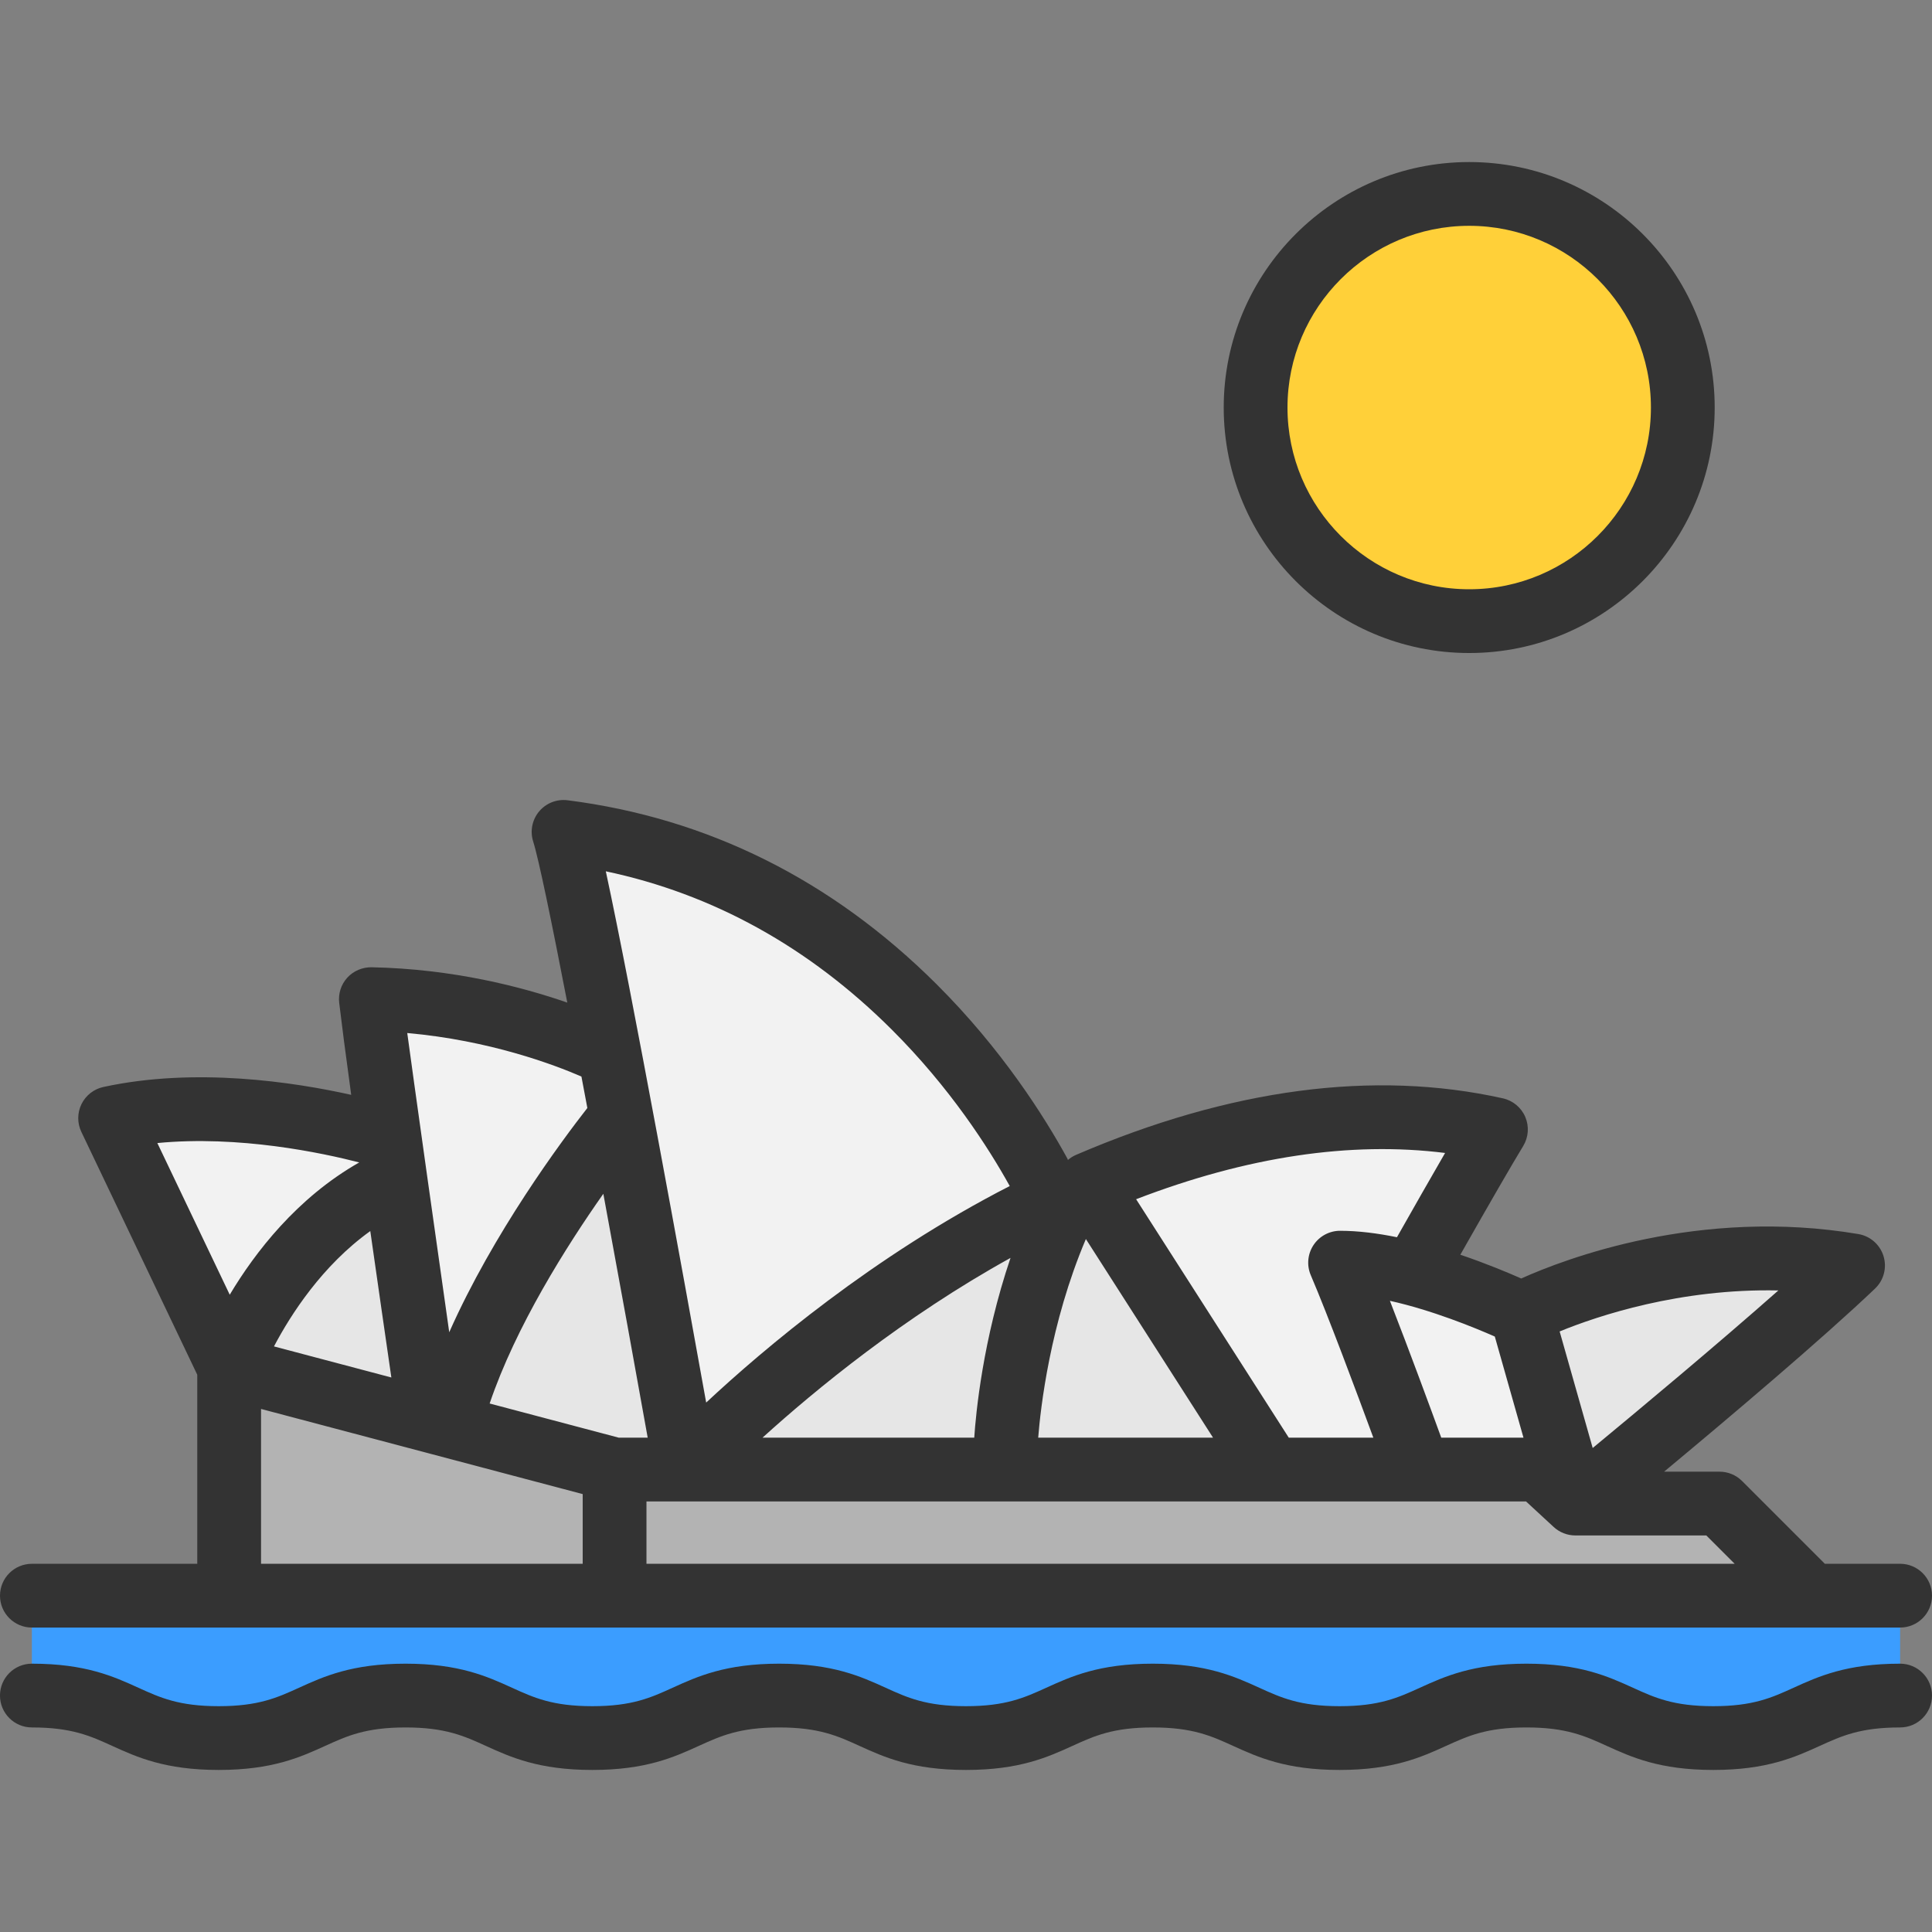 <?xml version="1.0" encoding="iso-8859-1"?>
<!-- Generator: Adobe Illustrator 19.0.0, SVG Export Plug-In . SVG Version: 6.00 Build 0)  -->
<svg xmlns="http://www.w3.org/2000/svg" xmlns:xlink="http://www.w3.org/1999/xlink" version="1.1" id="Layer_1" x="0px" y="0px" viewBox="0 0 454.478 454.478" style="enable-background:new 0 0 454.478 454.478;" xml:space="preserve" width="512" height="512">
<rect x="0" y="0" width="454.478" height="454.478" fill="#808080" stroke="none"/>
<g>
	<rect x="7.5" y="374.198" style="fill:#3B9DFF;" width="439.478" height="30.529"/>
	<circle style="fill:#FFD039;" cx="345.612" cy="95.868" r="50.25"/>
	<polygon style="fill:#B3B3B3;" points="101.122,334.188 105.802,335.428 144.572,345.688 144.572,375.358 53.902,375.358    53.902,321.688  "/>
	<polygon style="fill:#B3B3B3;" points="426.162,375.358 144.572,375.358 144.572,345.688 161.242,345.688 298.572,345.688    333.242,345.688 361.912,345.688 370.572,353.688 404.492,353.688  "/>
	<path style="fill:#E6E6E6;" d="M357.902,309.028c0,0,35.34-18.54,78-11.34c-19.86,18.94-65.33,56-65.33,56L357.902,309.028z"/>
	<path style="fill:#F2F2F2;" d="M357.902,309.028l12.67,44.66l-8.66-8h-28.67v-1.5c0,0-12-33.16-18-47.16   c5.4,0,11.39,1.08,17.14,2.59C345.812,303.148,357.902,309.028,357.902,309.028z"/>
	<path style="fill:#E6E6E6;" d="M252.472,280.148c1.2-0.54,2.4-1.07,3.61-1.59l42.49,66.37v0.76h-137.33v-0.43   c0,0,36.73-39.37,86.47-62.92C249.282,281.598,250.872,280.858,252.472,280.148z"/>
	<path style="fill:#F2F2F2;" d="M351.902,265.688c-3.85,6.33-11.67,20.02-19.52,33.93c-5.75-1.51-11.74-2.59-17.14-2.59   c6,14,18,47.16,18,47.16v1.5h-34.67v-0.76l-42.49-66.37C285.632,265.848,319.102,258.378,351.902,265.688z"/>
	<path style="fill:#F2F2F2;" d="M91.582,267.648c0.45,3.24,0.92,6.55,1.39,9.89c-27.61,12.52-39.07,44.15-39.07,44.15l-28-58.66   C56.572,256.358,91.582,267.648,91.582,267.648z"/>
	<path style="fill:#E6E6E6;" d="M101.122,334.188l-47.22-12.5c0,0,11.46-31.63,39.07-44.15   C96.522,302.698,100.392,329.188,101.122,334.188z"/>
	<path style="fill:#F2F2F2;" d="M143.432,248.058c0.9,4.76,1.82,9.64,2.74,14.56c-2.55,3.14-31.58,39.41-40.09,71.74l-0.28,1.07   l-4.68-1.24c-0.73-5-4.6-31.49-8.15-56.65c-0.47-3.34-0.94-6.65-1.39-9.89c-1.88-13.49-3.52-25.64-4.34-32.62   C118.202,235.658,141.122,246.888,143.432,248.058z"/>
	<path style="fill:#E6E6E6;" d="M161.242,345.258v0.43h-16.67l-38.77-10.26l0.28-1.07c8.51-32.33,37.54-68.6,40.09-71.74   C153.652,302.578,161.242,345.258,161.242,345.258z"/>
	<path style="fill:#F2F2F2;" d="M146.172,262.618c-0.92-4.92-1.84-9.8-2.74-14.56c-4.8-25.26-9.14-46.96-10.86-52.37   c73.63,9.35,107.82,71.46,115.14,86.65c-49.74,23.55-86.47,62.92-86.47,62.92S153.652,302.578,146.172,262.618z"/>
	<g>
		<path style="fill:#333333;" d="M7.5,382.86h439.478c4.142,0,7.5-3.358,7.5-7.5s-3.358-7.5-7.5-7.5H429.27l-19.47-19.47    c-1.406-1.407-3.314-2.197-5.303-2.197h-13.039c15.114-12.568,37.148-31.182,49.622-43.07c2.056-1.959,2.829-4.91,1.998-7.625    c-0.831-2.714-3.124-4.728-5.923-5.2c-37.38-6.309-69.075,5.853-79.304,10.451c-3.158-1.4-8.285-3.545-14.326-5.59    c6.908-12.174,12.078-21.118,14.786-25.571c1.257-2.066,1.44-4.611,0.493-6.835c-0.947-2.225-2.909-3.856-5.269-4.382    c-30.372-6.768-64.157-2.294-100.415,13.301c-0.7,0.301-1.336,0.709-1.903,1.193c-0.039-0.106-0.083-0.208-0.121-0.315    c-5.402-9.864-15.418-25.719-30.794-41.036c-24.613-24.52-53.812-39.075-86.785-43.262c-2.536-0.322-5.069,0.673-6.708,2.641    c-1.639,1.967-2.16,4.635-1.383,7.075c1.292,4.06,4.332,18.812,8.023,37.885c-10.672-3.708-26.871-7.931-46.056-8.318    c-2.129-0.027-4.248,0.853-5.705,2.458c-1.457,1.605-2.148,3.763-1.895,5.916c0.55,4.678,1.497,11.939,2.823,21.642    c-13.4-2.998-36.639-6.561-58.304-1.849c-2.239,0.487-4.133,1.97-5.141,4.028c-1.009,2.058-1.021,4.463-0.034,6.531l27.269,57.134    v44.469H7.5c-4.142,0-7.5,3.358-7.5,7.5S3.358,382.86,7.5,382.86z M87.106,289.592c1.869,13.126,3.68,25.648,4.956,34.443    l-27.612-7.309C68.399,309.227,75.791,297.707,87.106,289.592z M152.362,338.193h-6.813l-30.366-8.038    c6.131-18.123,18.085-37.021,26.743-49.332C145.846,302.03,149.649,323.045,152.362,338.193z M285.354,338.193h-41.13    c0.532-6.792,2.748-26.805,11.216-46.726L285.354,338.193z M229.18,338.193h-49.809c12.468-11.3,33.256-28.405,58.341-42.287    C231.181,315.195,229.554,332.529,229.18,338.193z M408.057,367.86H152.072v-14.667h206.907l6.503,6.009    c1.386,1.28,3.203,1.991,5.09,1.991h30.818L408.057,367.86z M326.958,306.001c9.887,2.192,19.852,6.279,24.677,8.406l6.745,23.786    h-19.343C336.697,331.777,331.518,317.688,326.958,306.001z M418.337,303.559c-14.485,12.81-32.947,28.202-43.676,37.064    l-7.775-27.419C375.901,309.521,395.157,303.07,418.337,303.559z M339.938,271.219c-3.476,6.002-7.577,13.206-11.323,19.824    c-4.529-0.926-9.094-1.517-13.376-1.517c-2.521,0-4.874,1.267-6.261,3.371c-1.388,2.105-1.625,4.766-0.632,7.083    c3.982,9.291,10.758,27.46,14.715,38.212h-19.896l-35.908-56.09C293.31,272.078,317.675,268.431,339.938,271.219z     M209.715,242.138c13.758,13.706,22.807,27.83,27.813,36.862c-32.058,16.437-57.854,38.282-71.41,50.935    c-5.286-29.416-17.488-96.652-23.61-124.971C167.7,210.29,190.266,222.763,209.715,242.138z M136.774,253.243    c0.461,2.436,0.925,4.904,1.393,7.396c-6.06,7.763-22.108,29.348-32.49,52.755c-1.526-10.554-9.083-64.31-9.876-70.389    C115.196,244.729,130.344,250.453,136.774,253.243z M84.506,273.448c-14.638,8.318-24.511,21.158-30.463,31.118l-17.028-35.678    C56.208,267.033,75.735,271.189,84.506,273.448z M61.406,331.437l75.667,20.03v16.393H61.406V331.437z"/>
		<path style="fill:#333333;" d="M446.978,391.358c-12.615,0-19.239,3.014-25.083,5.673c-5.102,2.322-9.508,4.327-18.87,4.327    c-9.362,0-13.769-2.005-18.871-4.327c-5.844-2.659-12.468-5.673-25.083-5.673c-12.613,0-19.237,3.014-25.081,5.674    c-5.101,2.321-9.507,4.326-18.867,4.326c-9.361,0-13.767-2.005-18.868-4.327c-5.844-2.659-12.467-5.673-25.081-5.673    c-12.613,0-19.236,3.014-25.08,5.674c-5.101,2.321-9.507,4.326-18.867,4.326s-13.766-2.005-18.867-4.326    c-5.843-2.66-12.467-5.674-25.08-5.674c-12.612,0-19.235,3.014-25.078,5.674c-5.1,2.321-9.505,4.326-18.863,4.326    c-9.36,0-13.766-2.005-18.867-4.326c-5.843-2.66-12.467-5.674-25.08-5.674c-12.613,0-19.236,3.014-25.08,5.674    c-5.101,2.321-9.507,4.326-18.867,4.326s-13.766-2.005-18.867-4.326c-5.843-2.66-12.467-5.674-25.08-5.674    c-4.142,0-7.5,3.358-7.5,7.5s3.358,7.5,7.5,7.5c9.36,0,13.766,2.005,18.867,4.326c5.843,2.66,12.467,5.674,25.08,5.674    c12.613,0,19.236-3.014,25.08-5.674c5.101-2.321,9.507-4.326,18.867-4.326s13.766,2.005,18.867,4.326    c5.843,2.66,12.467,5.674,25.08,5.674c12.612,0,19.234-3.014,25.077-5.674c5.1-2.321,9.505-4.326,18.864-4.326    c9.36,0,13.766,2.005,18.867,4.326c5.843,2.66,12.467,5.674,25.08,5.674c12.613,0,19.237-3.014,25.08-5.674    c5.101-2.321,9.506-4.326,18.867-4.326c9.361,0,13.767,2.005,18.868,4.327c5.844,2.659,12.467,5.673,25.081,5.673    c12.613,0,19.236-3.014,25.08-5.673c5.102-2.322,9.507-4.327,18.868-4.327c9.362,0,13.769,2.005,18.87,4.327    c5.845,2.659,12.469,5.673,25.083,5.673c12.614,0,19.238-3.014,25.083-5.673c5.102-2.322,9.508-4.327,18.871-4.327    c4.142,0,7.5-3.358,7.5-7.5S451.12,391.358,446.978,391.358z"/>
		<path style="fill:#333333;" d="M345.611,153.615c31.842,0,57.748-25.905,57.748-57.748S377.453,38.12,345.611,38.12    c-31.842,0-57.747,25.905-57.747,57.748S313.769,153.615,345.611,153.615z M345.611,53.12c23.571,0,42.748,19.176,42.748,42.748    s-19.176,42.748-42.748,42.748c-23.571,0-42.747-19.176-42.747-42.748S322.04,53.12,345.611,53.12z"/>
	</g>
</g>















</svg>
